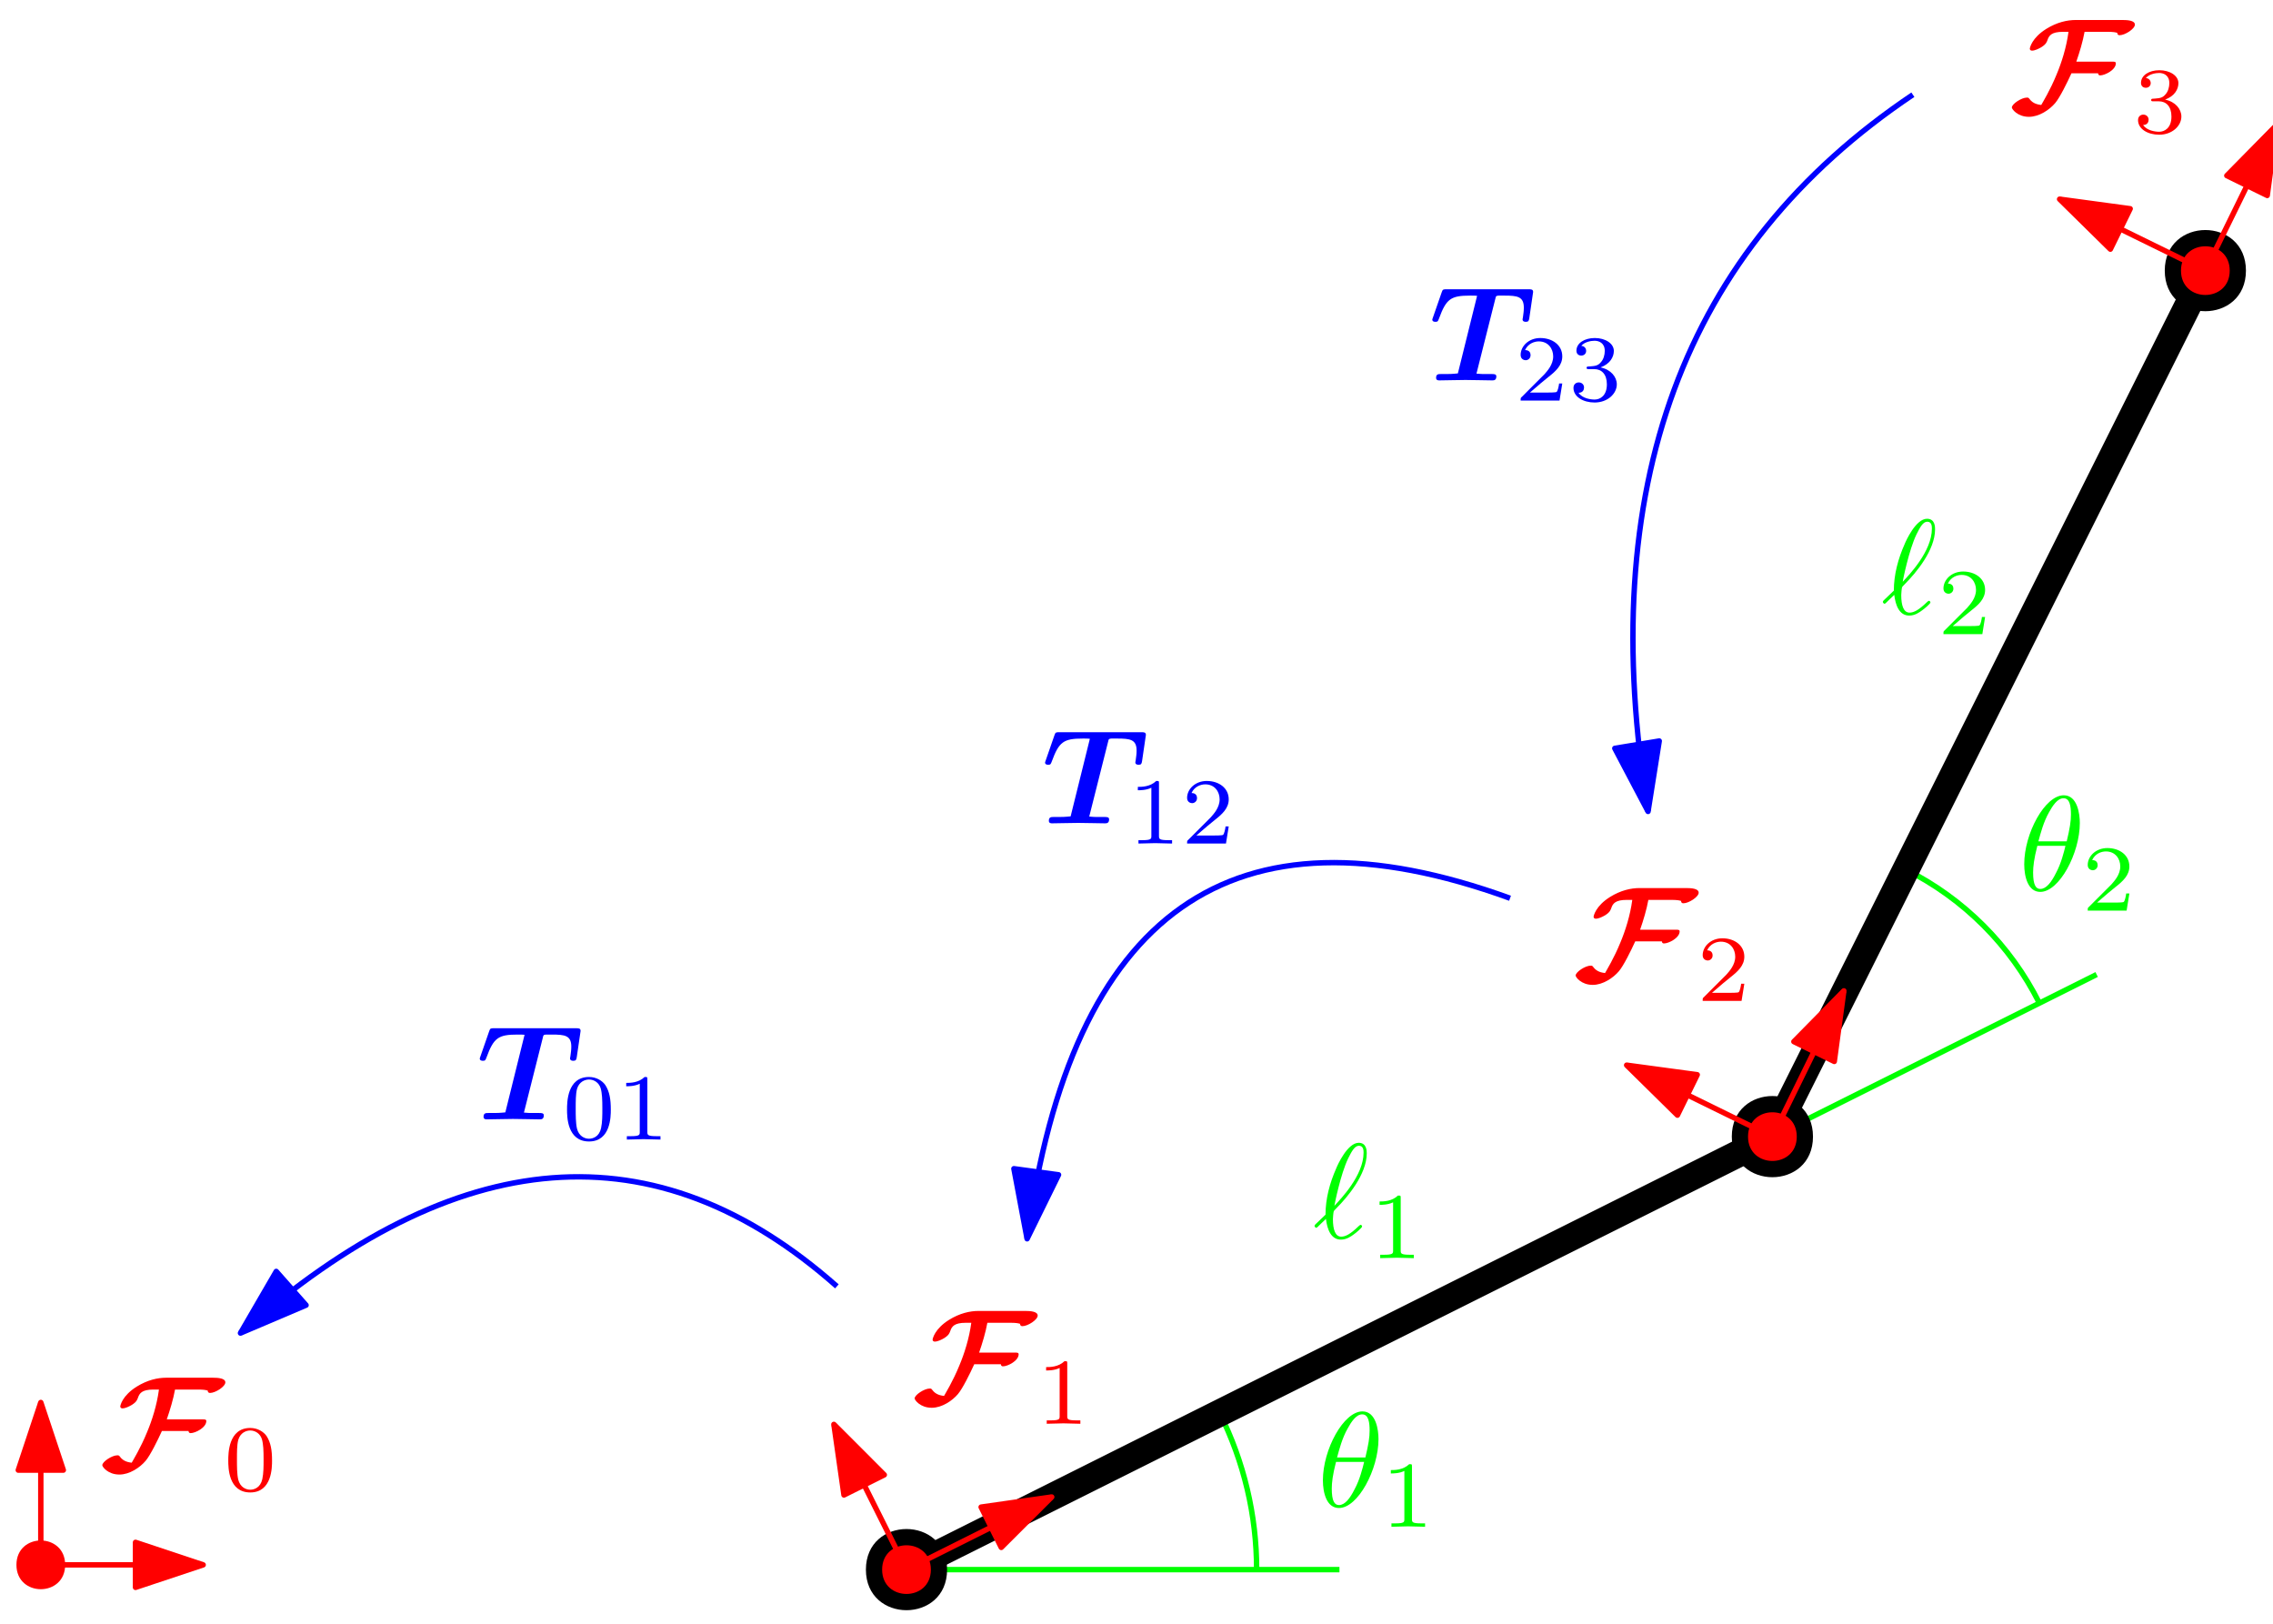 <?xml version="1.0" encoding="UTF-8"?>
<svg xmlns="http://www.w3.org/2000/svg" xmlns:xlink="http://www.w3.org/1999/xlink" width="168pt" height="120pt" viewBox="0 0 168 120" version="1.1">
<defs>
<g>
<symbol overflow="visible" id="glyph0-0">
<path style="stroke:none;" d=""/>
</symbol>
<symbol overflow="visible" id="glyph0-1">
<path style="stroke:none;" d="M 4.938 -3.766 C 5.172 -4.438 5.422 -5.266 5.547 -5.969 L 7.25 -5.969 C 7.641 -5.969 7.828 -5.938 7.969 -5.891 L 7.969 -5.859 C 7.969 -5.828 7.984 -5.719 8.141 -5.719 C 8.531 -5.719 9.266 -6.188 9.266 -6.5 C 9.266 -6.812 8.719 -6.844 8.328 -6.844 L 4.906 -6.844 C 4.25 -6.844 3.5 -6.672 2.719 -6.188 C 1.641 -5.516 1.5 -4.781 1.5 -4.719 C 1.5 -4.641 1.562 -4.578 1.656 -4.578 C 1.875 -4.578 2.156 -4.719 2.344 -4.828 C 2.719 -5.062 2.75 -5.219 2.812 -5.375 C 2.922 -5.688 3.094 -5.969 3.953 -5.969 L 4.359 -5.969 C 4.203 -4.797 3.844 -3.688 3.484 -2.828 C 3.016 -1.672 2.438 -0.734 2.344 -0.562 C 2.156 -0.594 1.75 -0.625 1.469 -1.016 C 1.406 -1.109 1.359 -1.109 1.281 -1.109 C 0.891 -1.109 0.172 -0.641 0.172 -0.375 C 0.172 -0.266 0.578 0.312 1.438 0.312 C 2.188 0.312 2.953 -0.203 3.375 -0.703 C 3.719 -1.109 4.266 -2.219 4.578 -2.906 L 6.547 -2.906 C 6.547 -2.859 6.562 -2.75 6.703 -2.75 C 7.047 -2.75 7.859 -3.156 7.859 -3.641 C 7.859 -3.766 7.734 -3.766 7.578 -3.766 Z M 4.938 -3.766 "/>
</symbol>
<symbol overflow="visible" id="glyph1-0">
<path style="stroke:none;" d=""/>
</symbol>
<symbol overflow="visible" id="glyph1-1">
<path style="stroke:none;" d="M 3.594 -2.219 C 3.594 -2.984 3.5 -3.547 3.188 -4.031 C 2.969 -4.344 2.531 -4.625 1.984 -4.625 C 0.359 -4.625 0.359 -2.719 0.359 -2.219 C 0.359 -1.719 0.359 0.141 1.984 0.141 C 3.594 0.141 3.594 -1.719 3.594 -2.219 Z M 1.984 -0.062 C 1.656 -0.062 1.234 -0.25 1.094 -0.812 C 1 -1.219 1 -1.797 1 -2.312 C 1 -2.828 1 -3.359 1.094 -3.734 C 1.25 -4.281 1.688 -4.438 1.984 -4.438 C 2.359 -4.438 2.719 -4.203 2.844 -3.797 C 2.953 -3.422 2.969 -2.922 2.969 -2.312 C 2.969 -1.797 2.969 -1.281 2.875 -0.844 C 2.734 -0.203 2.266 -0.062 1.984 -0.062 Z M 1.984 -0.062 "/>
</symbol>
<symbol overflow="visible" id="glyph1-2">
<path style="stroke:none;" d="M 2.328 -4.438 C 2.328 -4.625 2.328 -4.625 2.125 -4.625 C 1.672 -4.188 1.047 -4.188 0.766 -4.188 L 0.766 -3.938 C 0.922 -3.938 1.391 -3.938 1.766 -4.125 L 1.766 -0.578 C 1.766 -0.344 1.766 -0.25 1.078 -0.25 L 0.812 -0.25 L 0.812 0 C 0.938 0 1.797 -0.031 2.047 -0.031 C 2.266 -0.031 3.141 0 3.297 0 L 3.297 -0.25 L 3.031 -0.25 C 2.328 -0.25 2.328 -0.344 2.328 -0.578 Z M 2.328 -4.438 "/>
</symbol>
<symbol overflow="visible" id="glyph1-3">
<path style="stroke:none;" d="M 3.516 -1.266 L 3.281 -1.266 C 3.266 -1.109 3.188 -0.703 3.094 -0.641 C 3.047 -0.594 2.516 -0.594 2.406 -0.594 L 1.125 -0.594 C 1.859 -1.234 2.109 -1.438 2.516 -1.766 C 3.031 -2.172 3.516 -2.609 3.516 -3.266 C 3.516 -4.109 2.781 -4.625 1.891 -4.625 C 1.031 -4.625 0.438 -4.016 0.438 -3.375 C 0.438 -3.031 0.734 -2.984 0.812 -2.984 C 0.969 -2.984 1.172 -3.109 1.172 -3.359 C 1.172 -3.484 1.125 -3.734 0.766 -3.734 C 0.984 -4.219 1.453 -4.375 1.781 -4.375 C 2.484 -4.375 2.844 -3.828 2.844 -3.266 C 2.844 -2.656 2.406 -2.188 2.188 -1.938 L 0.516 -0.266 C 0.438 -0.203 0.438 -0.188 0.438 0 L 3.312 0 Z M 3.516 -1.266 "/>
</symbol>
<symbol overflow="visible" id="glyph1-4">
<path style="stroke:none;" d="M 1.906 -2.328 C 2.453 -2.328 2.844 -1.953 2.844 -1.203 C 2.844 -0.344 2.328 -0.078 1.938 -0.078 C 1.656 -0.078 1.031 -0.156 0.75 -0.578 C 1.078 -0.578 1.156 -0.812 1.156 -0.969 C 1.156 -1.188 0.984 -1.344 0.766 -1.344 C 0.578 -1.344 0.375 -1.219 0.375 -0.938 C 0.375 -0.281 1.094 0.141 1.938 0.141 C 2.906 0.141 3.578 -0.516 3.578 -1.203 C 3.578 -1.75 3.141 -2.297 2.375 -2.453 C 3.094 -2.719 3.359 -3.234 3.359 -3.672 C 3.359 -4.219 2.734 -4.625 1.953 -4.625 C 1.188 -4.625 0.594 -4.25 0.594 -3.688 C 0.594 -3.453 0.75 -3.328 0.953 -3.328 C 1.172 -3.328 1.312 -3.484 1.312 -3.672 C 1.312 -3.875 1.172 -4.031 0.953 -4.047 C 1.203 -4.344 1.672 -4.422 1.938 -4.422 C 2.25 -4.422 2.688 -4.266 2.688 -3.672 C 2.688 -3.375 2.594 -3.047 2.406 -2.844 C 2.188 -2.578 1.984 -2.562 1.641 -2.531 C 1.469 -2.516 1.453 -2.516 1.422 -2.516 C 1.406 -2.516 1.344 -2.5 1.344 -2.422 C 1.344 -2.328 1.406 -2.328 1.531 -2.328 Z M 1.906 -2.328 "/>
</symbol>
<symbol overflow="visible" id="glyph2-0">
<path style="stroke:none;" d=""/>
</symbol>
<symbol overflow="visible" id="glyph2-1">
<path style="stroke:none;" d="M 0.156 -0.984 C 0.141 -0.953 0.109 -0.922 0.109 -0.891 C 0.109 -0.844 0.172 -0.75 0.234 -0.75 C 0.281 -0.75 0.312 -0.781 0.594 -1.062 C 0.672 -1.141 0.875 -1.328 0.953 -1.406 C 1.047 -0.625 1.328 0.125 2.062 0.125 C 2.469 0.125 2.812 -0.109 3.016 -0.266 C 3.156 -0.359 3.625 -0.75 3.625 -0.844 C 3.625 -0.875 3.594 -0.969 3.516 -0.969 C 3.484 -0.969 3.469 -0.953 3.375 -0.875 C 2.734 -0.25 2.375 -0.094 2.078 -0.094 C 1.641 -0.094 1.469 -0.625 1.469 -1.391 C 1.469 -1.453 1.5 -1.906 1.531 -1.969 C 1.547 -2 1.547 -2.016 1.75 -2.219 C 2.547 -3.016 3.969 -4.703 3.969 -6.25 C 3.969 -6.422 3.969 -7.031 3.375 -7.031 C 2.547 -7.031 1.812 -5.391 1.719 -5.156 C 1.234 -4.062 0.922 -2.906 0.922 -1.719 Z M 1.578 -2.375 C 1.594 -2.5 2.031 -4.703 2.594 -5.875 C 2.859 -6.406 3.078 -6.812 3.391 -6.812 C 3.734 -6.812 3.734 -6.453 3.734 -6.297 C 3.734 -4.625 2.047 -2.875 1.578 -2.375 Z M 1.578 -2.375 "/>
</symbol>
<symbol overflow="visible" id="glyph2-2">
<path style="stroke:none;" d="M 4.531 -4.984 C 4.531 -5.641 4.359 -7.031 3.344 -7.031 C 1.953 -7.031 0.422 -4.219 0.422 -1.938 C 0.422 -1 0.703 0.109 1.609 0.109 C 3.016 0.109 4.531 -2.75 4.531 -4.984 Z M 1.469 -3.625 C 1.641 -4.25 1.844 -5.047 2.25 -5.766 C 2.516 -6.25 2.875 -6.812 3.328 -6.812 C 3.812 -6.812 3.875 -6.172 3.875 -5.609 C 3.875 -5.109 3.797 -4.609 3.562 -3.625 Z M 3.469 -3.297 C 3.359 -2.844 3.156 -2 2.766 -1.281 C 2.422 -0.594 2.047 -0.109 1.609 -0.109 C 1.281 -0.109 1.078 -0.406 1.078 -1.328 C 1.078 -1.75 1.141 -2.328 1.391 -3.297 Z M 3.469 -3.297 "/>
</symbol>
<symbol overflow="visible" id="glyph3-0">
<path style="stroke:none;" d=""/>
</symbol>
<symbol overflow="visible" id="glyph3-1">
<path style="stroke:none;" d="M 2.328 -4.438 C 2.328 -4.625 2.328 -4.625 2.125 -4.625 C 1.672 -4.188 1.047 -4.188 0.766 -4.188 L 0.766 -3.938 C 0.922 -3.938 1.391 -3.938 1.766 -4.125 L 1.766 -0.578 C 1.766 -0.344 1.766 -0.25 1.078 -0.25 L 0.812 -0.25 L 0.812 0 C 0.938 0 1.797 -0.031 2.047 -0.031 C 2.266 -0.031 3.141 0 3.297 0 L 3.297 -0.25 L 3.031 -0.25 C 2.328 -0.25 2.328 -0.344 2.328 -0.578 Z M 2.328 -4.438 "/>
</symbol>
<symbol overflow="visible" id="glyph3-2">
<path style="stroke:none;" d="M 3.516 -1.266 L 3.281 -1.266 C 3.266 -1.109 3.188 -0.703 3.094 -0.641 C 3.047 -0.594 2.516 -0.594 2.406 -0.594 L 1.125 -0.594 C 1.859 -1.234 2.109 -1.438 2.516 -1.766 C 3.031 -2.172 3.516 -2.609 3.516 -3.266 C 3.516 -4.109 2.781 -4.625 1.891 -4.625 C 1.031 -4.625 0.438 -4.016 0.438 -3.375 C 0.438 -3.031 0.734 -2.984 0.812 -2.984 C 0.969 -2.984 1.172 -3.109 1.172 -3.359 C 1.172 -3.484 1.125 -3.734 0.766 -3.734 C 0.984 -4.219 1.453 -4.375 1.781 -4.375 C 2.484 -4.375 2.844 -3.828 2.844 -3.266 C 2.844 -2.656 2.406 -2.188 2.188 -1.938 L 0.516 -0.266 C 0.438 -0.203 0.438 -0.188 0.438 0 L 3.312 0 Z M 3.516 -1.266 "/>
</symbol>
<symbol overflow="visible" id="glyph4-0">
<path style="stroke:none;" d=""/>
</symbol>
<symbol overflow="visible" id="glyph4-1">
<path style="stroke:none;" d="M 2.328 -4.438 C 2.328 -4.625 2.328 -4.625 2.125 -4.625 C 1.672 -4.188 1.047 -4.188 0.766 -4.188 L 0.766 -3.938 C 0.922 -3.938 1.391 -3.938 1.766 -4.125 L 1.766 -0.578 C 1.766 -0.344 1.766 -0.25 1.078 -0.25 L 0.812 -0.25 L 0.812 0 C 0.938 0 1.797 -0.031 2.047 -0.031 C 2.266 -0.031 3.141 0 3.297 0 L 3.297 -0.25 L 3.031 -0.25 C 2.328 -0.25 2.328 -0.344 2.328 -0.578 Z M 2.328 -4.438 "/>
</symbol>
<symbol overflow="visible" id="glyph4-2">
<path style="stroke:none;" d="M 3.516 -1.266 L 3.281 -1.266 C 3.266 -1.109 3.188 -0.703 3.094 -0.641 C 3.047 -0.594 2.516 -0.594 2.406 -0.594 L 1.125 -0.594 C 1.859 -1.234 2.109 -1.438 2.516 -1.766 C 3.031 -2.172 3.516 -2.609 3.516 -3.266 C 3.516 -4.109 2.781 -4.625 1.891 -4.625 C 1.031 -4.625 0.438 -4.016 0.438 -3.375 C 0.438 -3.031 0.734 -2.984 0.812 -2.984 C 0.969 -2.984 1.172 -3.109 1.172 -3.359 C 1.172 -3.484 1.125 -3.734 0.766 -3.734 C 0.984 -4.219 1.453 -4.375 1.781 -4.375 C 2.484 -4.375 2.844 -3.828 2.844 -3.266 C 2.844 -2.656 2.406 -2.188 2.188 -1.938 L 0.516 -0.266 C 0.438 -0.203 0.438 -0.188 0.438 0 L 3.312 0 Z M 3.516 -1.266 "/>
</symbol>
<symbol overflow="visible" id="glyph5-0">
<path style="stroke:none;" d=""/>
</symbol>
<symbol overflow="visible" id="glyph5-1">
<path style="stroke:none;" d="M 4.922 -6.078 C 4.953 -6.234 4.969 -6.25 5.156 -6.266 L 5.578 -6.266 C 6.531 -6.266 7.016 -6.203 7.016 -5.375 C 7.016 -5.109 6.984 -4.938 6.953 -4.688 C 6.953 -4.641 6.922 -4.531 6.922 -4.516 C 6.922 -4.328 7.109 -4.328 7.172 -4.328 C 7.359 -4.328 7.391 -4.406 7.422 -4.609 L 7.703 -6.531 C 7.703 -6.734 7.562 -6.734 7.359 -6.734 L 1.312 -6.734 C 1.078 -6.734 1.016 -6.734 0.953 -6.531 L 0.312 -4.688 C 0.312 -4.672 0.25 -4.531 0.25 -4.5 C 0.25 -4.328 0.438 -4.328 0.484 -4.328 C 0.656 -4.328 0.672 -4.375 0.75 -4.578 C 1.281 -6.031 1.625 -6.266 3.047 -6.266 C 3.344 -6.266 3.359 -6.266 3.562 -6.25 L 2.141 -0.516 C 2.078 -0.516 1.812 -0.469 1.312 -0.469 L 0.891 -0.469 C 0.703 -0.469 0.531 -0.469 0.531 -0.188 C 0.531 0 0.703 0 0.766 0 C 1.078 0 1.391 -0.016 1.719 -0.016 C 2.047 -0.016 2.375 -0.031 2.703 -0.031 C 3.047 -0.031 3.375 -0.016 3.719 -0.016 C 4.031 -0.016 4.359 0 4.672 0 C 4.797 0 4.984 0 4.984 -0.297 C 4.984 -0.469 4.812 -0.469 4.641 -0.469 L 4.234 -0.469 C 4 -0.469 3.766 -0.469 3.516 -0.5 Z M 4.922 -6.078 "/>
</symbol>
<symbol overflow="visible" id="glyph6-0">
<path style="stroke:none;" d=""/>
</symbol>
<symbol overflow="visible" id="glyph6-1">
<path style="stroke:none;" d="M 3.594 -2.219 C 3.594 -2.984 3.5 -3.547 3.188 -4.031 C 2.969 -4.344 2.531 -4.625 1.984 -4.625 C 0.359 -4.625 0.359 -2.719 0.359 -2.219 C 0.359 -1.719 0.359 0.141 1.984 0.141 C 3.594 0.141 3.594 -1.719 3.594 -2.219 Z M 1.984 -0.062 C 1.656 -0.062 1.234 -0.25 1.094 -0.812 C 1 -1.219 1 -1.797 1 -2.312 C 1 -2.828 1 -3.359 1.094 -3.734 C 1.25 -4.281 1.688 -4.438 1.984 -4.438 C 2.359 -4.438 2.719 -4.203 2.844 -3.797 C 2.953 -3.422 2.969 -2.922 2.969 -2.312 C 2.969 -1.797 2.969 -1.281 2.875 -0.844 C 2.734 -0.203 2.266 -0.062 1.984 -0.062 Z M 1.984 -0.062 "/>
</symbol>
<symbol overflow="visible" id="glyph6-2">
<path style="stroke:none;" d="M 2.328 -4.438 C 2.328 -4.625 2.328 -4.625 2.125 -4.625 C 1.672 -4.188 1.047 -4.188 0.766 -4.188 L 0.766 -3.938 C 0.922 -3.938 1.391 -3.938 1.766 -4.125 L 1.766 -0.578 C 1.766 -0.344 1.766 -0.25 1.078 -0.25 L 0.812 -0.25 L 0.812 0 C 0.938 0 1.797 -0.031 2.047 -0.031 C 2.266 -0.031 3.141 0 3.297 0 L 3.297 -0.25 L 3.031 -0.25 C 2.328 -0.25 2.328 -0.344 2.328 -0.578 Z M 2.328 -4.438 "/>
</symbol>
<symbol overflow="visible" id="glyph6-3">
<path style="stroke:none;" d="M 3.516 -1.266 L 3.281 -1.266 C 3.266 -1.109 3.188 -0.703 3.094 -0.641 C 3.047 -0.594 2.516 -0.594 2.406 -0.594 L 1.125 -0.594 C 1.859 -1.234 2.109 -1.438 2.516 -1.766 C 3.031 -2.172 3.516 -2.609 3.516 -3.266 C 3.516 -4.109 2.781 -4.625 1.891 -4.625 C 1.031 -4.625 0.438 -4.016 0.438 -3.375 C 0.438 -3.031 0.734 -2.984 0.812 -2.984 C 0.969 -2.984 1.172 -3.109 1.172 -3.359 C 1.172 -3.484 1.125 -3.734 0.766 -3.734 C 0.984 -4.219 1.453 -4.375 1.781 -4.375 C 2.484 -4.375 2.844 -3.828 2.844 -3.266 C 2.844 -2.656 2.406 -2.188 2.188 -1.938 L 0.516 -0.266 C 0.438 -0.203 0.438 -0.188 0.438 0 L 3.312 0 Z M 3.516 -1.266 "/>
</symbol>
<symbol overflow="visible" id="glyph6-4">
<path style="stroke:none;" d="M 1.906 -2.328 C 2.453 -2.328 2.844 -1.953 2.844 -1.203 C 2.844 -0.344 2.328 -0.078 1.938 -0.078 C 1.656 -0.078 1.031 -0.156 0.75 -0.578 C 1.078 -0.578 1.156 -0.812 1.156 -0.969 C 1.156 -1.188 0.984 -1.344 0.766 -1.344 C 0.578 -1.344 0.375 -1.219 0.375 -0.938 C 0.375 -0.281 1.094 0.141 1.938 0.141 C 2.906 0.141 3.578 -0.516 3.578 -1.203 C 3.578 -1.75 3.141 -2.297 2.375 -2.453 C 3.094 -2.719 3.359 -3.234 3.359 -3.672 C 3.359 -4.219 2.734 -4.625 1.953 -4.625 C 1.188 -4.625 0.594 -4.25 0.594 -3.688 C 0.594 -3.453 0.75 -3.328 0.953 -3.328 C 1.172 -3.328 1.312 -3.484 1.312 -3.672 C 1.312 -3.875 1.172 -4.031 0.953 -4.047 C 1.203 -4.344 1.672 -4.422 1.938 -4.422 C 2.25 -4.422 2.688 -4.266 2.688 -3.672 C 2.688 -3.375 2.594 -3.047 2.406 -2.844 C 2.188 -2.578 1.984 -2.562 1.641 -2.531 C 1.469 -2.516 1.453 -2.516 1.422 -2.516 C 1.406 -2.516 1.344 -2.5 1.344 -2.422 C 1.344 -2.328 1.406 -2.328 1.531 -2.328 Z M 1.906 -2.328 "/>
</symbol>
</g>
</defs>
<g id="surface9577">
<path style="fill:none;stroke-width:0.4;stroke-linecap:butt;stroke-linejoin:round;stroke:rgb(0%,100%,0%);stroke-opacity:1;stroke-miterlimit:10;" d="M 339.734 633.867 C 337.598 638.137 334.137 641.598 329.867 643.734 " transform="matrix(1,0,0,-1,-189,708)"/>
<path style="fill:none;stroke-width:0.4;stroke-linecap:butt;stroke-linejoin:round;stroke:rgb(0%,100%,0%);stroke-opacity:1;stroke-miterlimit:10;" d="M 320 624 L 343.965 635.98 " transform="matrix(1,0,0,-1,-189,708)"/>
<path style="fill:none;stroke-width:0.4;stroke-linecap:butt;stroke-linejoin:round;stroke:rgb(0%,100%,0%);stroke-opacity:1;stroke-miterlimit:10;" d="M 281.879 592 C 281.879 596.016 280.941 599.98 279.145 603.574 " transform="matrix(1,0,0,-1,-189,708)"/>
<path style="fill:none;stroke-width:0.4;stroke-linecap:butt;stroke-linejoin:round;stroke:rgb(0%,100%,0%);stroke-opacity:1;stroke-miterlimit:10;" d="M 256 592 L 288 592 " transform="matrix(1,0,0,-1,-189,708)"/>
<path style="fill:none;stroke-width:2;stroke-linecap:butt;stroke-linejoin:round;stroke:rgb(0%,0%,0%);stroke-opacity:1;stroke-miterlimit:10;" d="M 256 592 L 320 624 L 352 688 " transform="matrix(1,0,0,-1,-189,708)"/>
<path style=" stroke:none;fill-rule:evenodd;fill:rgb(0%,0%,0%);fill-opacity:1;" d="M 134 84 C 134 80 128 80 128 84 C 128 88 134 88 134 84 Z M 134 84 "/>
<path style=" stroke:none;fill-rule:evenodd;fill:rgb(0%,0%,0%);fill-opacity:1;" d="M 70 116 C 70 112 64 112 64 116 C 64 120 70 120 70 116 Z M 70 116 "/>
<path style=" stroke:none;fill-rule:evenodd;fill:rgb(0%,0%,0%);fill-opacity:1;" d="M 166 20 C 166 16 160 16 160 20 C 160 24 166 24 166 20 Z M 166 20 "/>
<path style="fill:none;stroke-width:0.4;stroke-linecap:butt;stroke-linejoin:round;stroke:rgb(100%,0%,0%);stroke-opacity:1;stroke-miterlimit:10;" d="M 256 592 L 250.633 602.734 " transform="matrix(1,0,0,-1,-189,708)"/>
<path style="fill-rule:evenodd;fill:rgb(100%,0%,0%);fill-opacity:1;stroke-width:0.4;stroke-linecap:butt;stroke-linejoin:round;stroke:rgb(100%,0%,0%);stroke-opacity:1;stroke-miterlimit:10;" d="M 250.633 602.734 L 251.379 597.516 L 254.359 599.004 Z M 250.633 602.734 " transform="matrix(1,0,0,-1,-189,708)"/>
<path style="fill:none;stroke-width:0.4;stroke-linecap:butt;stroke-linejoin:round;stroke:rgb(100%,0%,0%);stroke-opacity:1;stroke-miterlimit:10;" d="M 256 592 L 266.734 597.367 " transform="matrix(1,0,0,-1,-189,708)"/>
<path style="fill-rule:evenodd;fill:rgb(100%,0%,0%);fill-opacity:1;stroke-width:0.4;stroke-linecap:butt;stroke-linejoin:round;stroke:rgb(100%,0%,0%);stroke-opacity:1;stroke-miterlimit:10;" d="M 266.734 597.367 L 261.516 596.621 L 263.004 593.641 Z M 266.734 597.367 " transform="matrix(1,0,0,-1,-189,708)"/>
<path style=" stroke:none;fill-rule:evenodd;fill:rgb(100%,0%,0%);fill-opacity:1;" d="M 68.801 116 C 68.801 113.602 65.199 113.602 65.199 116 C 65.199 118.398 68.801 118.398 68.801 116 Z M 68.801 116 "/>
<path style="fill:none;stroke-width:0.4;stroke-linecap:butt;stroke-linejoin:round;stroke:rgb(100%,0%,0%);stroke-opacity:1;stroke-miterlimit:10;" d="M 192.016 592.352 L 192.016 604.352 " transform="matrix(1,0,0,-1,-189,708)"/>
<path style="fill-rule:evenodd;fill:rgb(100%,0%,0%);fill-opacity:1;stroke-width:0.4;stroke-linecap:butt;stroke-linejoin:round;stroke:rgb(100%,0%,0%);stroke-opacity:1;stroke-miterlimit:10;" d="M 192.016 604.352 L 190.352 599.352 L 193.68 599.352 Z M 192.016 604.352 " transform="matrix(1,0,0,-1,-189,708)"/>
<path style="fill:none;stroke-width:0.4;stroke-linecap:butt;stroke-linejoin:round;stroke:rgb(100%,0%,0%);stroke-opacity:1;stroke-miterlimit:10;" d="M 192.016 592.352 L 204.016 592.352 " transform="matrix(1,0,0,-1,-189,708)"/>
<path style="fill-rule:evenodd;fill:rgb(100%,0%,0%);fill-opacity:1;stroke-width:0.4;stroke-linecap:butt;stroke-linejoin:round;stroke:rgb(100%,0%,0%);stroke-opacity:1;stroke-miterlimit:10;" d="M 204.016 592.352 L 199.016 594.016 L 199.016 590.688 Z M 204.016 592.352 " transform="matrix(1,0,0,-1,-189,708)"/>
<path style=" stroke:none;fill-rule:evenodd;fill:rgb(100%,0%,0%);fill-opacity:1;" d="M 4.816 115.648 C 4.816 113.246 1.215 113.246 1.215 115.648 C 1.215 118.047 4.816 118.047 4.816 115.648 Z M 4.816 115.648 "/>
<path style="fill:none;stroke-width:0.4;stroke-linecap:butt;stroke-linejoin:round;stroke:rgb(100%,0%,0%);stroke-opacity:1;stroke-miterlimit:10;" d="M 320 624 L 309.227 629.281 " transform="matrix(1,0,0,-1,-189,708)"/>
<path style="fill-rule:evenodd;fill:rgb(100%,0%,0%);fill-opacity:1;stroke-width:0.4;stroke-linecap:butt;stroke-linejoin:round;stroke:rgb(100%,0%,0%);stroke-opacity:1;stroke-miterlimit:10;" d="M 309.227 629.281 L 312.98 625.586 L 314.445 628.574 Z M 309.227 629.281 " transform="matrix(1,0,0,-1,-189,708)"/>
<path style="fill:none;stroke-width:0.4;stroke-linecap:butt;stroke-linejoin:round;stroke:rgb(100%,0%,0%);stroke-opacity:1;stroke-miterlimit:10;" d="M 320 624 L 325.281 634.773 " transform="matrix(1,0,0,-1,-189,708)"/>
<path style="fill-rule:evenodd;fill:rgb(100%,0%,0%);fill-opacity:1;stroke-width:0.4;stroke-linecap:butt;stroke-linejoin:round;stroke:rgb(100%,0%,0%);stroke-opacity:1;stroke-miterlimit:10;" d="M 325.281 634.773 L 321.586 631.02 L 324.574 629.555 Z M 325.281 634.773 " transform="matrix(1,0,0,-1,-189,708)"/>
<path style=" stroke:none;fill-rule:evenodd;fill:rgb(100%,0%,0%);fill-opacity:1;" d="M 132.801 84 C 132.801 81.602 129.199 81.602 129.199 84 C 129.199 86.398 132.801 86.398 132.801 84 Z M 132.801 84 "/>
<path style="fill:none;stroke-width:0.4;stroke-linecap:butt;stroke-linejoin:round;stroke:rgb(100%,0%,0%);stroke-opacity:1;stroke-miterlimit:10;" d="M 352 688 L 341.227 693.281 " transform="matrix(1,0,0,-1,-189,708)"/>
<path style="fill-rule:evenodd;fill:rgb(100%,0%,0%);fill-opacity:1;stroke-width:0.4;stroke-linecap:butt;stroke-linejoin:round;stroke:rgb(100%,0%,0%);stroke-opacity:1;stroke-miterlimit:10;" d="M 341.227 693.281 L 344.98 689.586 L 346.445 692.574 Z M 341.227 693.281 " transform="matrix(1,0,0,-1,-189,708)"/>
<path style="fill:none;stroke-width:0.4;stroke-linecap:butt;stroke-linejoin:round;stroke:rgb(100%,0%,0%);stroke-opacity:1;stroke-miterlimit:10;" d="M 352 688 L 357.281 698.773 " transform="matrix(1,0,0,-1,-189,708)"/>
<path style="fill-rule:evenodd;fill:rgb(100%,0%,0%);fill-opacity:1;stroke-width:0.4;stroke-linecap:butt;stroke-linejoin:round;stroke:rgb(100%,0%,0%);stroke-opacity:1;stroke-miterlimit:10;" d="M 357.281 698.773 L 353.586 695.02 L 356.574 693.555 Z M 357.281 698.773 " transform="matrix(1,0,0,-1,-189,708)"/>
<path style=" stroke:none;fill-rule:evenodd;fill:rgb(100%,0%,0%);fill-opacity:1;" d="M 164.801 20 C 164.801 17.602 161.199 17.602 161.199 20 C 161.199 22.398 164.801 22.398 164.801 20 Z M 164.801 20 "/>
<g style="fill:rgb(100%,0%,0%);fill-opacity:1;">
  <use xlink:href="#glyph0-1" x="7.389" y="108.662"/>
</g>
<g style="fill:rgb(100%,0%,0%);fill-opacity:1;">
  <use xlink:href="#glyph1-1" x="16.513" y="110.156"/>
</g>
<g style="fill:rgb(100%,0%,0%);fill-opacity:1;">
  <use xlink:href="#glyph0-1" x="67.43" y="103.727"/>
</g>
<g style="fill:rgb(100%,0%,0%);fill-opacity:1;">
  <use xlink:href="#glyph1-2" x="76.554" y="105.221"/>
</g>
<g style="fill:rgb(100%,0%,0%);fill-opacity:1;">
  <use xlink:href="#glyph0-1" x="116.285" y="72.474"/>
</g>
<g style="fill:rgb(100%,0%,0%);fill-opacity:1;">
  <use xlink:href="#glyph1-3" x="125.409" y="73.968"/>
</g>
<g style="fill:rgb(100%,0%,0%);fill-opacity:1;">
  <use xlink:href="#glyph0-1" x="148.526" y="8.321"/>
</g>
<g style="fill:rgb(100%,0%,0%);fill-opacity:1;">
  <use xlink:href="#glyph1-4" x="157.65" y="9.815"/>
</g>
<g style="fill:rgb(0%,100%,0%);fill-opacity:1;">
  <use xlink:href="#glyph2-1" x="97.049" y="91.487"/>
</g>
<g style="fill:rgb(0%,100%,0%);fill-opacity:1;">
  <use xlink:href="#glyph3-1" x="101.2" y="92.981"/>
</g>
<g style="fill:rgb(0%,100%,0%);fill-opacity:1;">
  <use xlink:href="#glyph2-1" x="139.054" y="45.369"/>
</g>
<g style="fill:rgb(0%,100%,0%);fill-opacity:1;">
  <use xlink:href="#glyph3-2" x="143.205" y="46.863"/>
</g>
<g style="fill:rgb(0%,100%,0%);fill-opacity:1;">
  <use xlink:href="#glyph2-2" x="97.355" y="111.338"/>
</g>
<g style="fill:rgb(0%,100%,0%);fill-opacity:1;">
  <use xlink:href="#glyph4-1" x="102.032" y="112.832"/>
</g>
<g style="fill:rgb(0%,100%,0%);fill-opacity:1;">
  <use xlink:href="#glyph2-2" x="149.191" y="65.805"/>
</g>
<g style="fill:rgb(0%,100%,0%);fill-opacity:1;">
  <use xlink:href="#glyph4-2" x="153.868" y="67.299"/>
</g>
<path style="fill:none;stroke-width:0.4;stroke-linecap:butt;stroke-linejoin:round;stroke:rgb(0%,0%,100%);stroke-opacity:1;stroke-miterlimit:10;" d="M 206.773 609.48 C 222.785 623.625 237.477 624.777 250.855 612.934 " transform="matrix(1,0,0,-1,-189,708)"/>
<path style="fill-rule:evenodd;fill:rgb(0%,0%,100%);fill-opacity:1;stroke-width:0.4;stroke-linecap:butt;stroke-linejoin:round;stroke:rgb(0%,0%,100%);stroke-opacity:1;stroke-miterlimit:10;" d="M 206.773 609.48 L 211.621 611.543 L 209.418 614.039 Z M 206.773 609.48 " transform="matrix(1,0,0,-1,-189,708)"/>
<g style="fill:rgb(0%,0%,100%);fill-opacity:1;">
  <use xlink:href="#glyph5-1" x="35.209" y="82.724"/>
</g>
<g style="fill:rgb(0%,0%,100%);fill-opacity:1;">
  <use xlink:href="#glyph6-1" x="41.551" y="84.218"/>
  <use xlink:href="#glyph6-2" x="45.519" y="84.218"/>
</g>
<path style="fill:none;stroke-width:0.4;stroke-linecap:butt;stroke-linejoin:round;stroke:rgb(0%,0%,100%);stroke-opacity:1;stroke-miterlimit:10;" d="M 264.914 616.449 C 268.203 640.684 280.102 649.074 300.609 641.617 " transform="matrix(1,0,0,-1,-189,708)"/>
<path style="fill-rule:evenodd;fill:rgb(0%,0%,100%);fill-opacity:1;stroke-width:0.4;stroke-linecap:butt;stroke-linejoin:round;stroke:rgb(0%,0%,100%);stroke-opacity:1;stroke-miterlimit:10;" d="M 264.914 616.449 L 267.238 621.18 L 263.938 621.629 Z M 264.914 616.449 " transform="matrix(1,0,0,-1,-189,708)"/>
<g style="fill:rgb(0%,0%,100%);fill-opacity:1;">
  <use xlink:href="#glyph5-1" x="76.991" y="60.847"/>
</g>
<g style="fill:rgb(0%,0%,100%);fill-opacity:1;">
  <use xlink:href="#glyph6-2" x="83.333" y="62.341"/>
  <use xlink:href="#glyph6-3" x="87.301" y="62.341"/>
</g>
<path style="fill:none;stroke-width:0.4;stroke-linecap:butt;stroke-linejoin:round;stroke:rgb(0%,0%,100%);stroke-opacity:1;stroke-miterlimit:10;" d="M 310.809 648.031 C 306.859 671.938 313.387 689.594 330.383 701 " transform="matrix(1,0,0,-1,-189,708)"/>
<path style="fill-rule:evenodd;fill:rgb(0%,0%,100%);fill-opacity:1;stroke-width:0.4;stroke-linecap:butt;stroke-linejoin:round;stroke:rgb(0%,0%,100%);stroke-opacity:1;stroke-miterlimit:10;" d="M 310.809 648.031 L 311.637 653.238 L 308.352 652.695 Z M 310.809 648.031 " transform="matrix(1,0,0,-1,-189,708)"/>
<g style="fill:rgb(0%,0%,100%);fill-opacity:1;">
  <use xlink:href="#glyph5-1" x="105.612" y="28.112"/>
</g>
<g style="fill:rgb(0%,0%,100%);fill-opacity:1;">
  <use xlink:href="#glyph6-3" x="111.954" y="29.606"/>
  <use xlink:href="#glyph6-4" x="115.922" y="29.606"/>
</g>
</g>
</svg>
